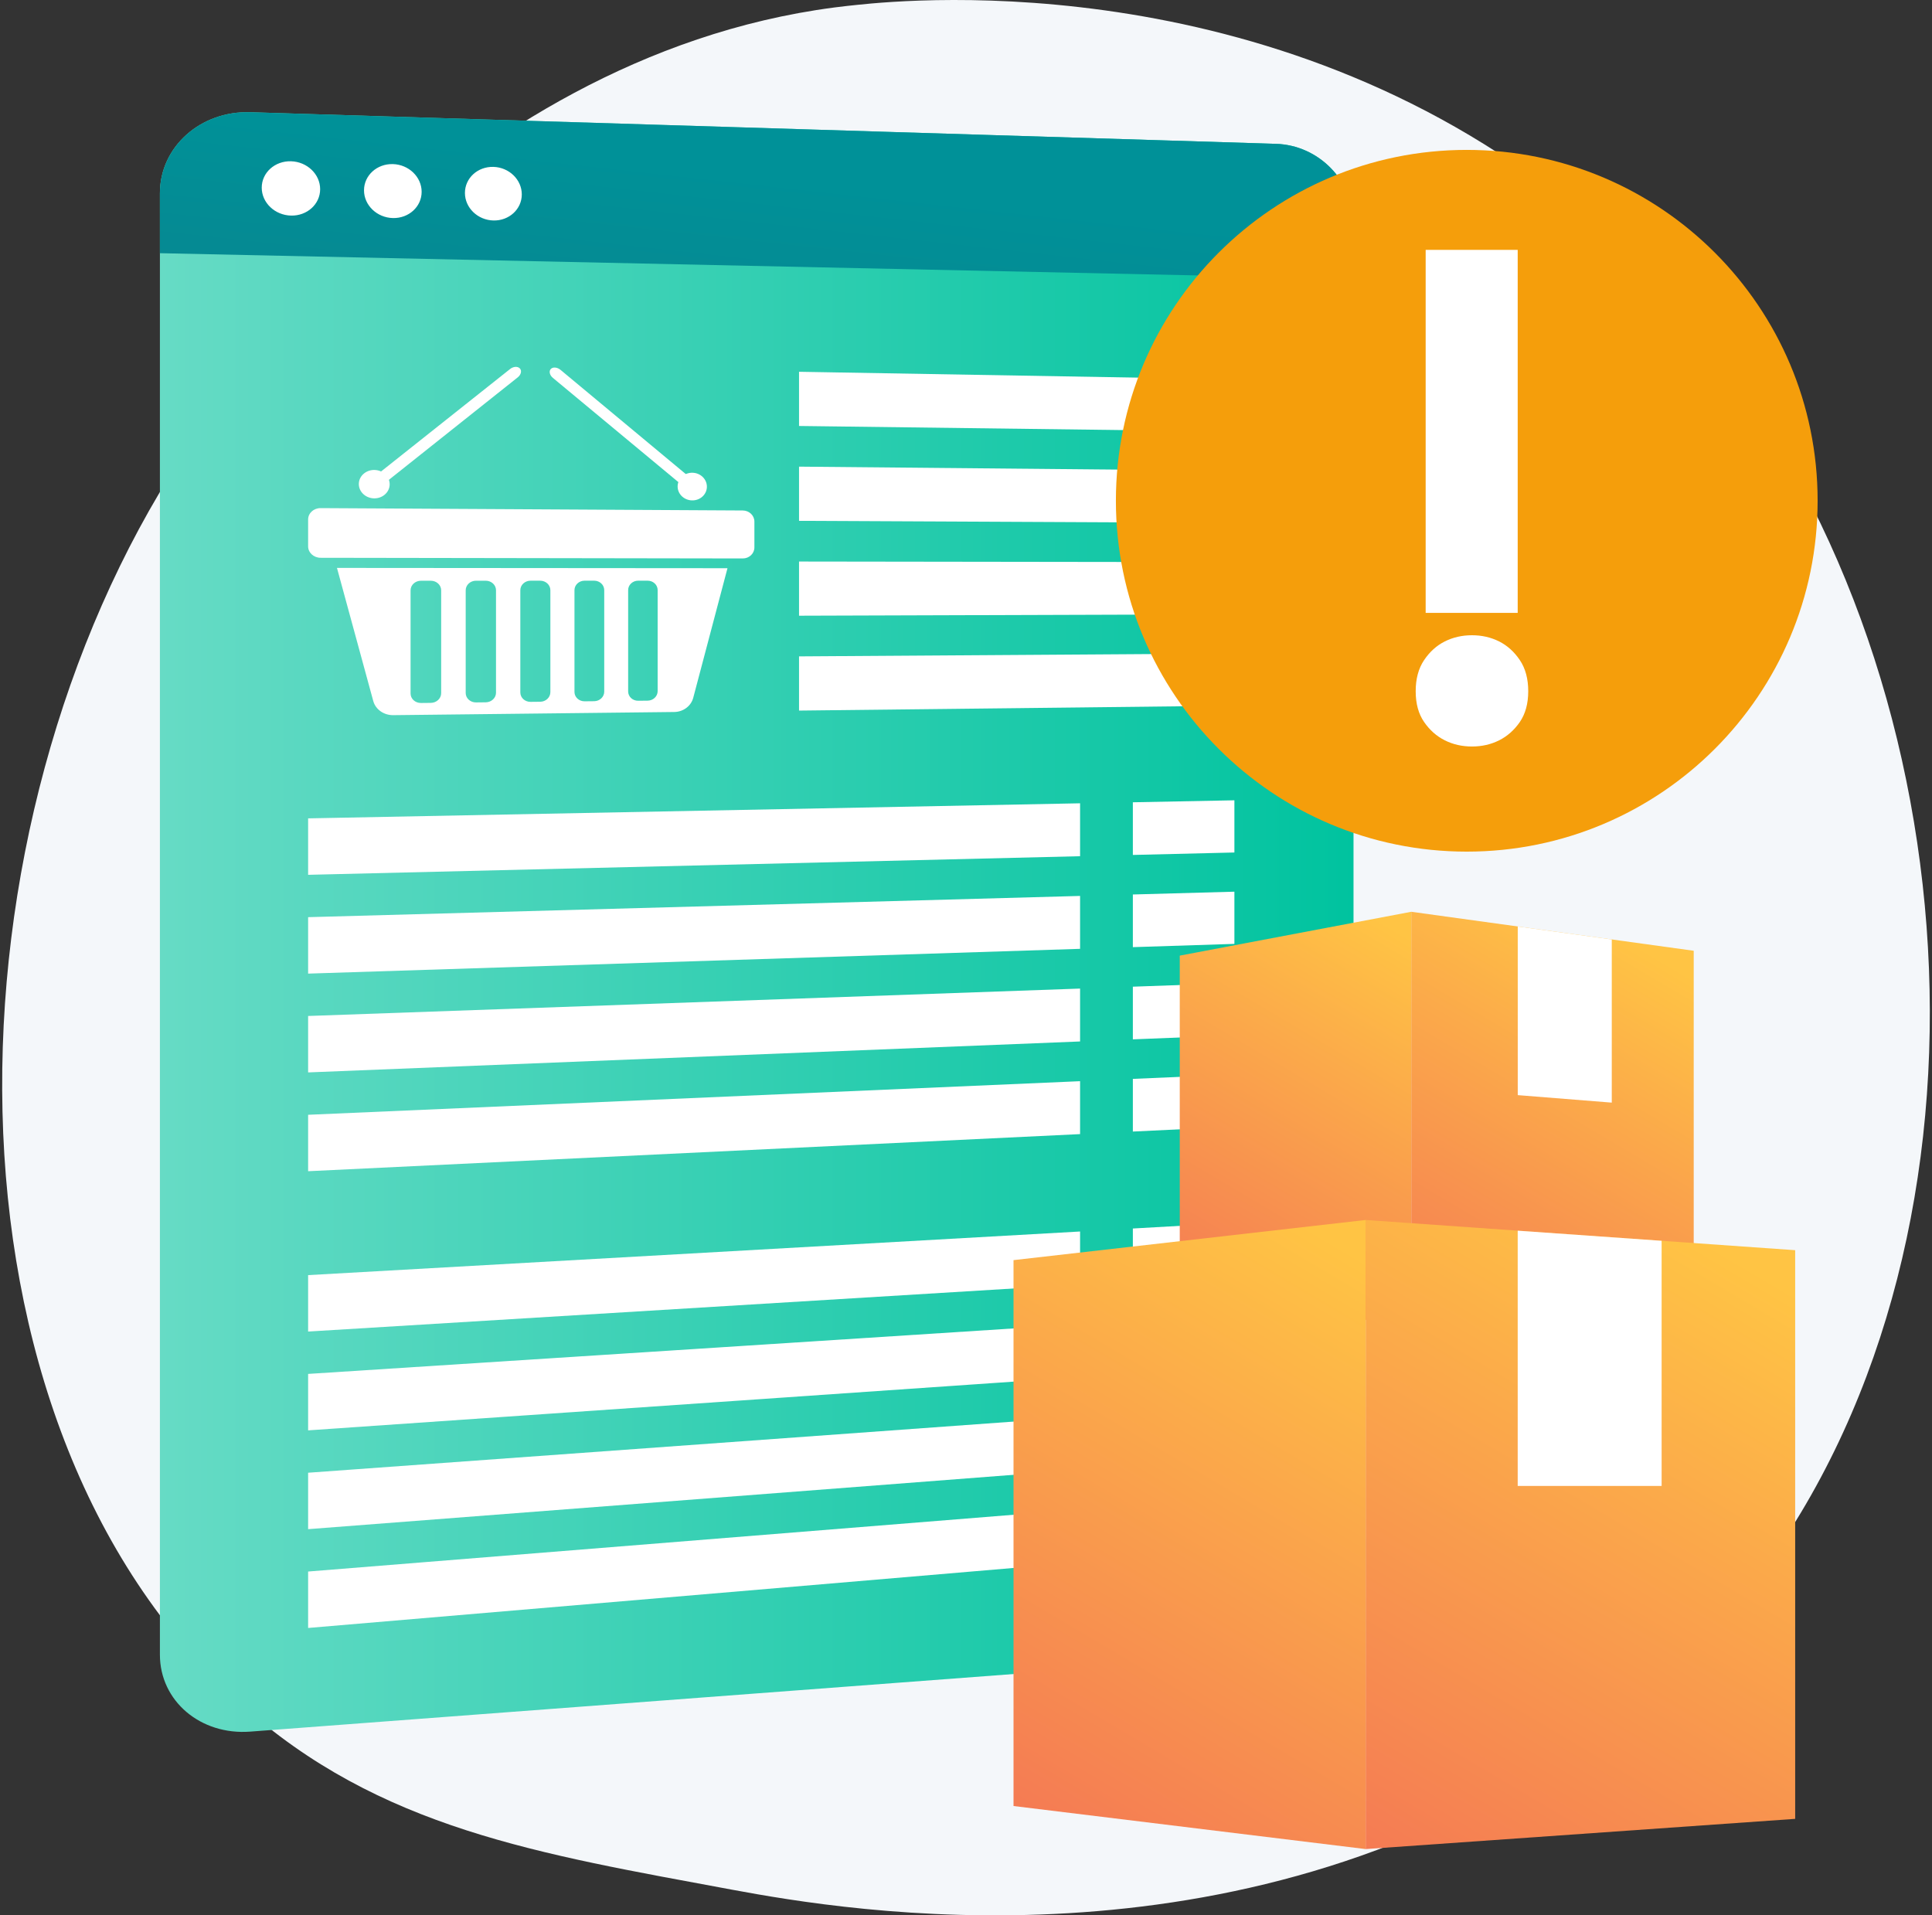 <svg xmlns="http://www.w3.org/2000/svg" width="116" height="115" viewBox="0 0 116 115" fill="none">
<rect x="0" y="0" width="116" height="115" fill="#333333" stroke="none"/>
<g clip-path="url(#clip0_13396_107390)">
<path d="M101.944 98.903C98.932 102.008 96.236 103.834 94.173 105.212C74.045 118.652 51.036 114.778 43.922 113.454C32.445 111.318 22.757 109.811 14.433 102.29C-4.481 85.203 -3.561 49.555 10.892 27.473C12.605 24.854 27.036 3.463 50.094 0.449C50.658 0.375 51.079 0.333 51.448 0.294C55.015 -0.084 77.119 -2.077 95.143 13.023C97.723 15.185 101.876 19.084 105.726 25.03C119.804 46.773 119.849 80.448 101.944 98.903V98.903Z" fill="#F4F7FA"/>
<path d="M76.607 8.636L15.02 6.738C12.035 6.646 9.601 8.821 9.601 11.597V99.352C9.601 102.127 12.035 104.194 15.02 103.969L76.607 99.322C79.187 99.127 81.267 96.895 81.267 94.335V13.414C81.267 10.854 79.187 8.715 76.607 8.636H76.607Z" fill="url(#paint0_linear_13396_107390)"/>
<g style="mix-blend-mode:soft-light" opacity="0">
<path d="M11.338 99.752V11.119C11.338 9.522 12.738 8.267 14.458 8.317L77.094 10.138C78.582 10.181 79.784 11.415 79.784 12.893V94.923C79.784 96.401 78.582 97.688 77.094 97.798L14.458 102.415C12.738 102.541 11.338 101.349 11.338 99.752V99.752Z" fill="white"/>
</g>
<path d="M76.607 8.636L15.02 6.738C12.035 6.646 9.601 8.821 9.601 11.597V15.202L81.267 16.738V13.414C81.267 10.854 79.187 8.715 76.607 8.636H76.607Z" fill="url(#paint1_linear_13396_107390)"/>
<path d="M19.222 11.359C19.222 12.258 18.439 12.968 17.472 12.944C16.503 12.921 15.715 12.171 15.715 11.268C15.715 10.366 16.503 9.656 17.472 9.683C18.439 9.71 19.222 10.46 19.222 11.359Z" fill="white"/>
<path d="M25.316 11.517C25.316 12.41 24.544 13.115 23.589 13.092C22.633 13.069 21.856 12.324 21.856 11.428C21.856 10.531 22.633 9.826 23.589 9.852C24.544 9.879 25.316 10.624 25.316 11.517Z" fill="white"/>
<path d="M31.329 11.673C31.329 12.559 30.567 13.26 29.625 13.238C28.681 13.215 27.915 12.475 27.915 11.585C27.915 10.694 28.681 9.994 29.625 10.02C30.567 10.046 31.329 10.786 31.329 11.673V11.673Z" fill="white"/>
<path d="M44.598 33.53L19.249 33.49C18.835 33.489 18.5 33.181 18.5 32.803V31.189C18.5 30.811 18.835 30.505 19.249 30.508L44.598 30.65C44.983 30.652 45.295 30.95 45.295 31.315V32.87C45.295 33.236 44.983 33.531 44.598 33.53V33.53Z" fill="white"/>
<path d="M20.232 34.098L22.411 42.09C22.549 42.595 23.043 42.945 23.609 42.939L40.484 42.749C41.023 42.743 41.493 42.392 41.623 41.897L43.679 34.116L20.232 34.098H20.232ZM26.488 41.621C26.488 41.938 26.21 42.198 25.867 42.202L25.274 42.208C24.93 42.211 24.651 41.957 24.651 41.639V35.444C24.651 35.126 24.93 34.869 25.274 34.868H25.867C26.209 34.868 26.488 35.125 26.488 35.442V41.621ZM29.781 41.59C29.781 41.906 29.506 42.164 29.165 42.168L28.578 42.174C28.238 42.177 27.961 41.924 27.961 41.607V35.441C27.961 35.124 28.238 34.867 28.578 34.867H29.165C29.505 34.867 29.781 35.123 29.781 35.439V41.59ZM33.045 41.559C33.045 41.873 32.772 42.131 32.435 42.134L31.853 42.14C31.515 42.143 31.241 41.891 31.241 41.576V35.437C31.241 35.122 31.515 34.866 31.853 34.866H32.435C32.772 34.866 33.045 35.121 33.045 35.435V41.559ZM36.279 41.528C36.279 41.841 36.009 42.098 35.675 42.101L35.099 42.107C34.764 42.11 34.492 41.859 34.492 41.545V35.433C34.492 35.12 34.764 34.865 35.099 34.865H35.675C36.009 34.865 36.279 35.119 36.279 35.432V41.528ZM39.486 41.498C39.486 41.809 39.218 42.065 38.887 42.068L38.315 42.074C37.983 42.078 37.715 41.827 37.715 41.515V35.43C37.715 35.118 37.984 34.865 38.315 34.865H38.887C39.218 34.865 39.486 35.117 39.486 35.429V41.498Z" fill="white"/>
<path d="M23.079 29.716C22.694 30.023 22.11 29.982 21.773 29.625C21.436 29.267 21.477 28.728 21.863 28.422C22.249 28.116 22.834 28.158 23.169 28.515C23.504 28.872 23.464 29.41 23.079 29.716Z" fill="white"/>
<path d="M31.214 22.122C31.087 21.984 30.824 21.999 30.628 22.155L22.601 28.529C22.4 28.689 22.342 28.931 22.472 29.07C22.602 29.208 22.871 29.191 23.072 29.03L31.088 22.655C31.285 22.498 31.342 22.26 31.215 22.122L31.214 22.122Z" fill="white"/>
<path d="M40.988 29.837C41.354 30.14 41.909 30.108 42.227 29.764C42.545 29.421 42.507 28.897 42.142 28.593C41.776 28.289 41.221 28.32 40.902 28.663C40.583 29.007 40.621 29.532 40.987 29.837H40.988Z" fill="white"/>
<path d="M33.071 22.154C33.198 22.021 33.459 22.045 33.654 22.207L41.443 28.686C41.634 28.845 41.689 29.082 41.566 29.215C41.443 29.348 41.188 29.326 40.996 29.167L33.197 22.69C33.001 22.527 32.945 22.287 33.071 22.154Z" fill="white"/>
<path d="M74.115 25.909L47.975 25.576V22.322L74.115 22.775V25.909Z" fill="white"/>
<path d="M74.115 31.396L47.975 31.272V28.018L74.115 28.262V31.396Z" fill="white"/>
<path d="M74.115 36.884L47.975 36.968V33.715L74.115 33.75V36.884Z" fill="white"/>
<path d="M74.115 42.37L47.975 42.664V39.41L74.115 39.236V42.37Z" fill="white"/>
<path d="M64.849 51.408L18.5 52.525V49.136L64.849 48.231V51.408Z" fill="white"/>
<path d="M64.849 56.969L18.5 58.457V55.068L64.849 53.793V56.969Z" fill="white"/>
<path d="M64.849 62.531L18.5 64.389V61.001L64.849 59.355V62.531Z" fill="white"/>
<path d="M64.849 68.093L18.5 70.321V66.933L64.849 64.916V68.093Z" fill="white"/>
<path d="M74.115 51.185L68.018 51.332V48.17L74.115 48.051V51.185Z" fill="white"/>
<path d="M74.115 56.672L68.018 56.868V53.706L74.115 53.538V56.672Z" fill="white"/>
<path d="M74.115 62.16L68.018 62.404V59.242L74.115 59.025V62.16Z" fill="white"/>
<path d="M74.115 67.647L68.018 67.94V64.778L74.115 64.513V67.647Z" fill="white"/>
<path d="M64.849 77.118L18.5 79.948V76.56L64.849 73.941V77.118Z" fill="white"/>
<path d="M64.849 82.679L18.5 85.881V82.492L64.849 79.503V82.679Z" fill="white"/>
<path d="M64.849 88.241L18.5 91.813V88.425L64.849 85.064V88.241Z" fill="white"/>
<path d="M64.849 93.802L18.5 97.745V94.357L64.849 90.626V93.802Z" fill="white"/>
<path d="M74.115 76.551L68.018 76.924V73.761L74.115 73.417V76.551Z" fill="white"/>
<path d="M74.115 82.038L68.018 82.459V79.297L74.115 78.904V82.038Z" fill="url(#paint2_linear_13396_107390)"/>
<path d="M74.115 87.526L68.018 87.996V84.833L74.115 84.392V87.526Z" fill="url(#paint3_linear_13396_107390)"/>
<path d="M74.115 93.013L68.018 93.532V90.37L74.115 89.879V93.013Z" fill="url(#paint4_linear_13396_107390)"/>
<path d="M84.736 79.58L70.834 77.88V57.377L84.736 54.744V79.58Z" fill="url(#paint5_linear_13396_107390)"/>
<path d="M101.693 78.5L84.736 79.58V54.744L101.693 57.085V78.5Z" fill="url(#paint6_linear_13396_107390)"/>
<g style="mix-blend-mode:soft-light">
<path d="M91.128 55.627V65.753L96.773 66.203V56.406L91.128 55.627Z" fill="white"/>
</g>
<path d="M107.785 109.207L81.996 111.021V73.249L107.785 75.063V109.207Z" fill="url(#paint7_linear_13396_107390)"/>
<path d="M81.996 111.021L60.853 108.436V75.66L81.996 73.249V111.021Z" fill="url(#paint8_linear_13396_107390)"/>
<g style="mix-blend-mode:soft-light">
<path d="M91.125 73.892V89.218H99.766V74.499L91.125 73.892Z" fill="white"/>
</g>
<path d="M88.066 51.133C99.701 51.133 109.133 41.701 109.133 30.066C109.133 18.432 99.701 9 88.066 9C76.432 9 67 18.432 67 30.066C67 41.701 76.432 51.133 88.066 51.133Z" fill="#F59E0B"/>
<path d="M85 41.502C85 40.76 85.167 40.136 85.504 39.635C85.841 39.134 86.255 38.759 86.751 38.511C87.246 38.264 87.788 38.141 88.379 38.141C88.969 38.141 89.512 38.264 90.007 38.511C90.502 38.759 90.917 39.134 91.254 39.635C91.591 40.136 91.757 40.76 91.757 41.502C91.757 42.245 91.588 42.859 91.254 43.348C90.917 43.837 90.502 44.204 90.007 44.452C89.512 44.699 88.969 44.821 88.379 44.821C87.788 44.821 87.246 44.699 86.751 44.452C86.255 44.204 85.841 43.837 85.504 43.348C85.167 42.859 85 42.245 85 41.502ZM91.125 15V36.799H85.599V15.003H91.125V15Z" fill="white"/>
</g>
<defs>
<linearGradient id="paint0_linear_13396_107390" x1="9.602" y1="55.36" x2="81.267" y2="55.36" gradientUnits="userSpaceOnUse">
<stop stop-color="#66DBC5"/>
<stop offset="1" stop-color="#00C39F"/>
</linearGradient>
<linearGradient id="paint1_linear_13396_107390" x1="45.815" y1="10.596" x2="39.694" y2="65.921" gradientUnits="userSpaceOnUse">
<stop stop-color="#009198"/>
<stop offset="1" stop-color="#255F73"/>
</linearGradient>
<linearGradient id="paint2_linear_13396_107390" x1="24.891" y1="80.682" x2="192.084" y2="80.682" gradientUnits="userSpaceOnUse">
<stop stop-color="#AA80F9"/>
<stop offset="1" stop-color="#6165D7"/>
</linearGradient>
<linearGradient id="paint3_linear_13396_107390" x1="0.131" y1="86.193" x2="0.172" y2="86.193" gradientUnits="userSpaceOnUse">
<stop stop-color="#AA80F9"/>
<stop offset="1" stop-color="#6165D7"/>
</linearGradient>
<linearGradient id="paint4_linear_13396_107390" x1="0.131" y1="91.705" x2="0.172" y2="91.705" gradientUnits="userSpaceOnUse">
<stop stop-color="#AA80F9"/>
<stop offset="1" stop-color="#6165D7"/>
</linearGradient>
<linearGradient id="paint5_linear_13396_107390" x1="84.909" y1="56.447" x2="69.652" y2="82.214" gradientUnits="userSpaceOnUse">
<stop stop-color="#FFC444"/>
<stop offset="0.31" stop-color="#FBA94A"/>
<stop offset="1" stop-color="#F36F56"/>
</linearGradient>
<linearGradient id="paint6_linear_13396_107390" x1="98.869" y1="57.072" x2="83.043" y2="83.799" gradientUnits="userSpaceOnUse">
<stop stop-color="#FFC444"/>
<stop offset="0.31" stop-color="#FBA94A"/>
<stop offset="1" stop-color="#F36F56"/>
</linearGradient>
<linearGradient id="paint7_linear_13396_107390" x1="104.179" y1="75.541" x2="79.262" y2="117.622" gradientUnits="userSpaceOnUse">
<stop stop-color="#FFC444"/>
<stop offset="0.31" stop-color="#FBA94A"/>
<stop offset="1" stop-color="#F36F56"/>
</linearGradient>
<linearGradient id="paint8_linear_13396_107390" x1="81.91" y1="75.632" x2="58.707" y2="114.82" gradientUnits="userSpaceOnUse">
<stop stop-color="#FFC444"/>
<stop offset="0.31" stop-color="#FBA94A"/>
<stop offset="1" stop-color="#F36F56"/>
</linearGradient>
<clipPath id="clip0_13396_107390">
<rect width="115.739" height="115" fill="white" transform="translate(0.13)"/>
</clipPath>
</defs>
</svg>